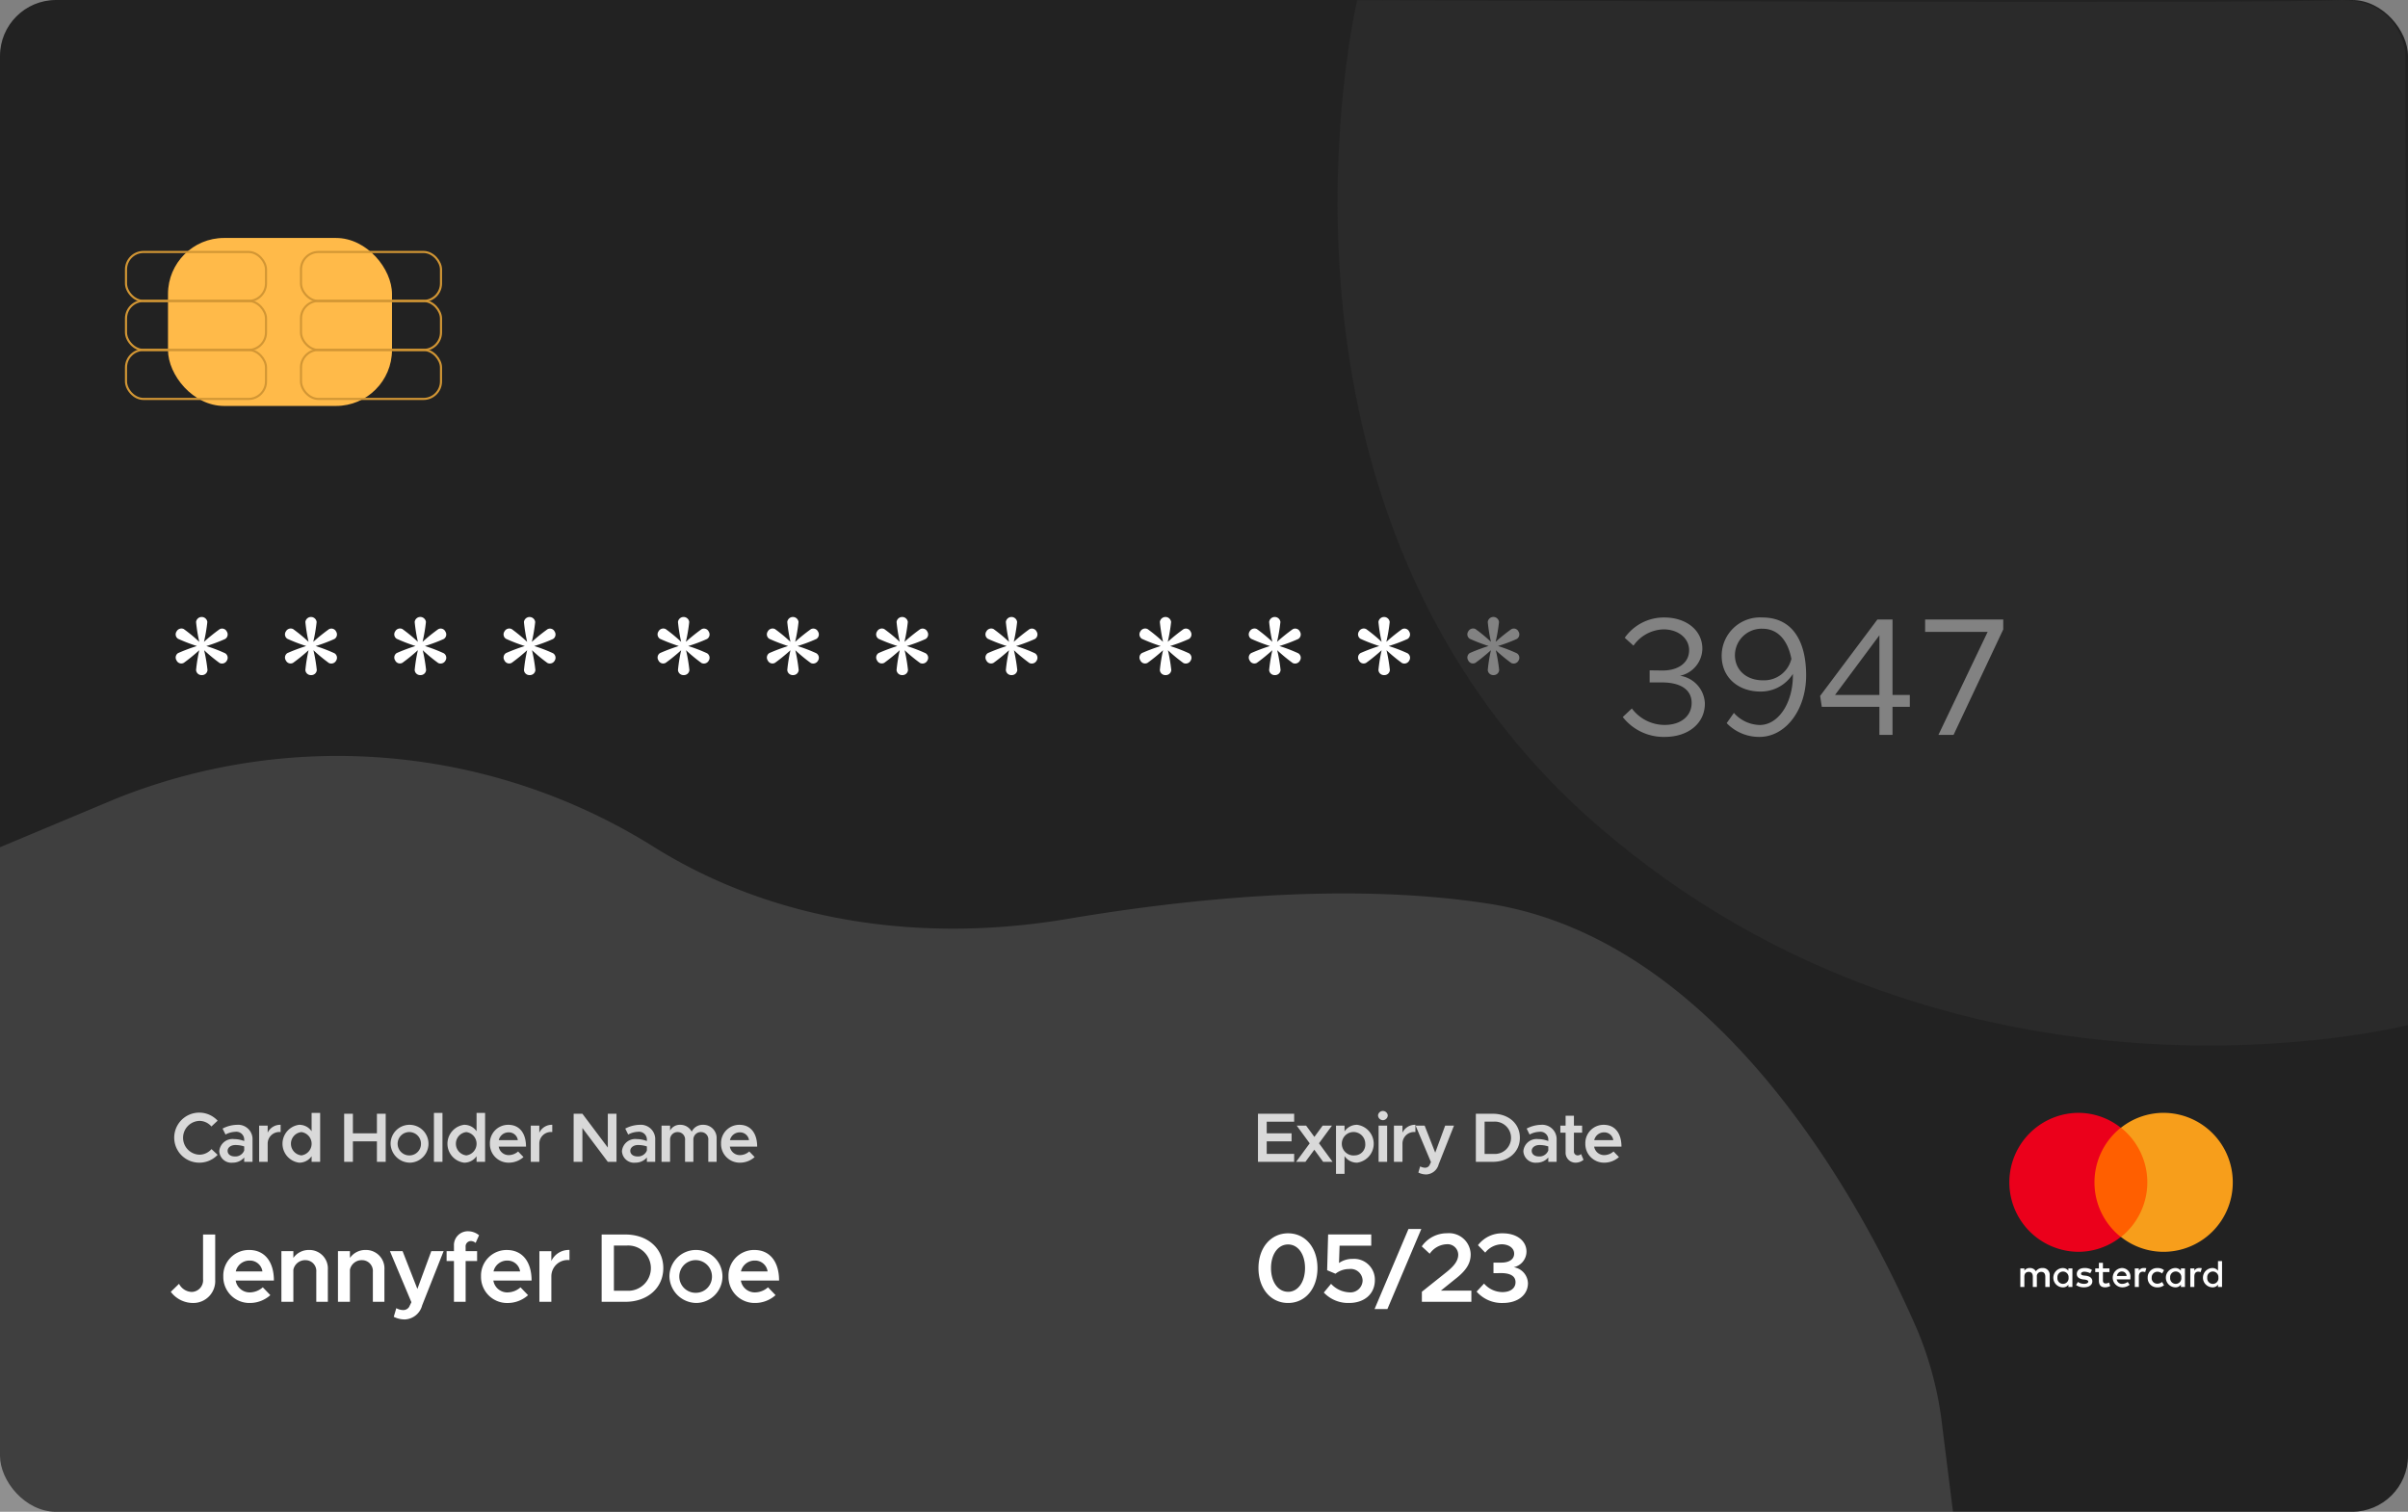 <svg xmlns="http://www.w3.org/2000/svg" xmlns:xlink="http://www.w3.org/1999/xlink" width="344" height="216" viewBox="0 0 344 216">
  <rect x="0" y="0" width="344" height="216" fill="#808080" stroke="none"/>
  <defs>
    <clipPath id="clip-path">
      <rect id="Rectangle_540" data-name="Rectangle 540" width="32" height="25" transform="translate(303 183)" fill="#fff"/>
    </clipPath>
  </defs>
  <g id="Group_1783" data-name="Group 1783" transform="translate(-4916 -2171)">
    <g id="Group_1782" data-name="Group 1782">
      <g id="Group_1780" data-name="Group 1780" transform="translate(4900 2147)">
        <g id="Group_1751" data-name="Group 1751">
          <g id="Group_1750" data-name="Group 1750">
            <rect id="Rectangle_539" data-name="Rectangle 539" width="344" height="216" rx="8" transform="translate(16 24)" fill="#222"/>
          </g>
          <path id="Path_12607" data-name="Path 12607" d="M220.641,161.837c-19.662-3.047-42.3-.834-60.142,2.177-20.25,3.418-41.387.75-59.021-10.238a85.084,85.084,0,0,0-76.823-6.981L8,153.775v94.949H287l-1.526-12.166a50.156,50.156,0,0,0-3.547-13.752C275.016,206.84,254.587,167.1,220.641,161.837Z" transform="translate(8 -8.724)" fill="#fff" opacity="0.13"/>
        </g>
        <g id="Group_1752" data-name="Group 1752" clip-path="url(#clip-path)">
          <path id="Path_12608" data-name="Path 12608" d="M308.817,207.876v-1.655a.968.968,0,0,0-1.042-1.048,1.079,1.079,0,0,0-.933.469.958.958,0,0,0-.878-.469.886.886,0,0,0-.769.386v-.331h-.576v2.648h.576v-1.462c0-.469.247-.689.631-.689s.577.248.577.689v1.462h.576v-1.462a.608.608,0,0,1,.631-.689c.384,0,.576.248.576.689v1.462Zm8.534-2.648h-.933v-.8h-.576v.8h-.521v.524h.521v1.214c0,.606.247.965.906.965a1.53,1.53,0,0,0,.713-.193l-.164-.5a.9.9,0,0,1-.494.138c-.275,0-.385-.165-.385-.441v-1.186h.933Zm4.885-.055a.772.772,0,0,0-.686.386v-.331h-.576v2.648h.576v-1.49c0-.441.192-.689.549-.689a1.626,1.626,0,0,1,.356.055l.165-.551A1.775,1.775,0,0,0,322.236,205.173Zm-7.382.276a1.874,1.874,0,0,0-1.07-.276c-.658,0-1.1.331-1.1.855,0,.441.329.689.9.772l.274.028c.3.055.467.138.467.275,0,.194-.22.331-.6.331a1.509,1.509,0,0,1-.878-.275l-.274.441a1.93,1.93,0,0,0,1.125.331c.768,0,1.207-.359,1.207-.855,0-.469-.356-.717-.9-.8l-.275-.027c-.247-.028-.439-.083-.439-.249,0-.193.192-.3.494-.3a1.964,1.964,0,0,1,.823.221Zm15.312-.276a.772.772,0,0,0-.686.386v-.331H328.9v2.648h.576v-1.49c0-.441.192-.689.549-.689a1.635,1.635,0,0,1,.357.055l.164-.551A1.77,1.77,0,0,0,330.166,205.173Zm-7.354,1.379a1.321,1.321,0,0,0,1.4,1.379,1.361,1.361,0,0,0,.933-.3l-.275-.468a1.107,1.107,0,0,1-.686.248.782.782,0,0,1-.8-.855.813.813,0,0,1,.8-.855,1.107,1.107,0,0,1,.686.248l.275-.469a1.365,1.365,0,0,0-.933-.3A1.321,1.321,0,0,0,322.812,206.552Zm5.324,0v-1.324h-.577v.331a.989.989,0,0,0-.823-.386,1.38,1.38,0,0,0,0,2.758.921.921,0,0,0,.823-.386v.331h.577Zm-2.113,0a.8.8,0,1,1,1.591,0,.8.8,0,1,1-1.591,0Zm-6.888-1.379a1.38,1.38,0,0,0,.028,2.758,1.669,1.669,0,0,0,1.07-.359l-.275-.413a1.308,1.308,0,0,1-.768.275.741.741,0,0,1-.8-.634h1.948v-.22A1.216,1.216,0,0,0,319.135,205.173Zm0,.5a.644.644,0,0,1,.659.635h-1.372A.7.7,0,0,1,319.135,205.669Zm14.3.883V204.18h-.577v1.379a.989.989,0,0,0-.823-.386,1.38,1.38,0,0,0,0,2.758.921.921,0,0,0,.823-.386v.331h.577Zm-2.113,0a.8.8,0,1,1,1.591,0,.8.8,0,1,1-1.591,0Zm-19.264,0v-1.324h-.576v.331a.989.989,0,0,0-.823-.386,1.38,1.38,0,0,0,0,2.758.921.921,0,0,0,.823-.386v.331h.576Zm-2.14,0a.8.8,0,1,1,1.592,0,.8.8,0,1,1-1.592,0Z" fill="#fff"/>
          <path id="Path_12609" data-name="Path 12609" d="M323.306,185.124h-8.644v15.609h8.644Z" fill="#ff5f00"/>
          <path id="Path_12610" data-name="Path 12610" d="M315.211,192.928a9.973,9.973,0,0,1,3.759-7.8A9.782,9.782,0,0,0,312.879,183a9.929,9.929,0,0,0,0,19.857,9.782,9.782,0,0,0,6.091-2.124A9.933,9.933,0,0,1,315.211,192.928Z" fill="#eb001b"/>
          <path id="Path_12611" data-name="Path 12611" d="M334.968,192.928a9.9,9.9,0,0,1-9.878,9.929A9.787,9.787,0,0,1,319,200.733a9.981,9.981,0,0,0,0-15.609A9.787,9.787,0,0,1,325.09,183,9.915,9.915,0,0,1,334.968,192.928Z" fill="#f79e1b"/>
        </g>
        <g id="Group_1753" data-name="Group 1753">
          <rect id="Rectangle_541" data-name="Rectangle 541" width="32" height="24" rx="8" transform="translate(40 58)" fill="#ffba49"/>
          <rect id="Rectangle_542" data-name="Rectangle 542" width="20" height="7" rx="2.5" transform="translate(34 60)" fill="none" stroke="#d29634" stroke-width="0.3"/>
          <rect id="Rectangle_543" data-name="Rectangle 543" width="20" height="7" rx="2.5" transform="translate(34 67)" fill="none" stroke="#d29634" stroke-width="0.3"/>
          <rect id="Rectangle_544" data-name="Rectangle 544" width="20" height="7" rx="2.5" transform="translate(34 74)" fill="none" stroke="#d29634" stroke-width="0.3"/>
          <rect id="Rectangle_545" data-name="Rectangle 545" width="20" height="7" rx="2.5" transform="translate(59 60)" fill="none" stroke="#d29634" stroke-width="0.3"/>
          <rect id="Rectangle_546" data-name="Rectangle 546" width="20" height="7" rx="2.5" transform="translate(59 67)" fill="none" stroke="#d29634" stroke-width="0.3"/>
          <rect id="Rectangle_547" data-name="Rectangle 547" width="20" height="7" rx="2.5" transform="translate(59 74)" fill="none" stroke="#d29634" stroke-width="0.3"/>
        </g>
        <path id="Path_12612" data-name="Path 12612" d="M44.827,120.456a.778.778,0,0,0,.816-.72,23.267,23.267,0,0,0-.48-2.832,22.83,22.83,0,0,0,2.208,1.824.78.78,0,0,0,1.032-.336.754.754,0,0,0-.24-1.056,22.3,22.3,0,0,0-2.688-1.032,22.245,22.245,0,0,0,2.688-1.008.759.759,0,0,0,.24-1.056.74.74,0,0,0-1.032-.336,26.154,26.154,0,0,0-2.232,1.8,23.267,23.267,0,0,0,.48-2.832.809.809,0,0,0-1.608,0,23.172,23.172,0,0,0,.456,2.832,22.832,22.832,0,0,0-2.208-1.824.78.78,0,0,0-1.032.336.749.749,0,0,0,.216,1.056,23.962,23.962,0,0,0,2.688,1.032,25.758,25.758,0,0,0-2.688,1.008.754.754,0,0,0-.216,1.056.74.74,0,0,0,1.032.336,25.846,25.846,0,0,0,2.208-1.8,23.172,23.172,0,0,0-.456,2.832A.778.778,0,0,0,44.827,120.456Zm15.614,0a.778.778,0,0,0,.816-.72,23.267,23.267,0,0,0-.48-2.832,22.83,22.83,0,0,0,2.208,1.824.78.78,0,0,0,1.032-.336.754.754,0,0,0-.24-1.056,22.3,22.3,0,0,0-2.688-1.032,22.245,22.245,0,0,0,2.688-1.008.759.759,0,0,0,.24-1.056.74.74,0,0,0-1.032-.336,26.155,26.155,0,0,0-2.232,1.8,23.267,23.267,0,0,0,.48-2.832.809.809,0,0,0-1.608,0,23.172,23.172,0,0,0,.456,2.832,22.832,22.832,0,0,0-2.208-1.824.78.78,0,0,0-1.032.336.749.749,0,0,0,.216,1.056,23.962,23.962,0,0,0,2.688,1.032,25.758,25.758,0,0,0-2.688,1.008.754.754,0,0,0-.216,1.056.74.74,0,0,0,1.032.336,25.846,25.846,0,0,0,2.208-1.8,23.172,23.172,0,0,0-.456,2.832A.778.778,0,0,0,60.44,120.456Zm15.614,0a.778.778,0,0,0,.816-.72,23.266,23.266,0,0,0-.48-2.832,22.83,22.83,0,0,0,2.208,1.824.78.78,0,0,0,1.032-.336.754.754,0,0,0-.24-1.056A22.3,22.3,0,0,0,76.7,116.3,22.245,22.245,0,0,0,79.39,115.3a.759.759,0,0,0,.24-1.056A.74.74,0,0,0,78.6,113.9a26.154,26.154,0,0,0-2.232,1.8,23.268,23.268,0,0,0,.48-2.832.809.809,0,0,0-1.608,0,23.173,23.173,0,0,0,.456,2.832,22.832,22.832,0,0,0-2.208-1.824.78.78,0,0,0-1.032.336.749.749,0,0,0,.216,1.056,23.962,23.962,0,0,0,2.688,1.032,25.758,25.758,0,0,0-2.688,1.008.754.754,0,0,0-.216,1.056.74.74,0,0,0,1.032.336,25.845,25.845,0,0,0,2.208-1.8,23.173,23.173,0,0,0-.456,2.832A.778.778,0,0,0,76.054,120.456Zm15.614,0a.778.778,0,0,0,.816-.72A23.266,23.266,0,0,0,92,116.9a22.83,22.83,0,0,0,2.208,1.824.78.78,0,0,0,1.032-.336.754.754,0,0,0-.24-1.056,22.3,22.3,0,0,0-2.688-1.032A22.245,22.245,0,0,0,95,115.3a.759.759,0,0,0,.24-1.056.74.74,0,0,0-1.032-.336,26.155,26.155,0,0,0-2.232,1.8,23.267,23.267,0,0,0,.48-2.832.809.809,0,0,0-1.608,0,23.172,23.172,0,0,0,.456,2.832A22.832,22.832,0,0,0,89.1,113.88a.78.78,0,0,0-1.032.336.749.749,0,0,0,.216,1.056,23.962,23.962,0,0,0,2.688,1.032,25.757,25.757,0,0,0-2.688,1.008.754.754,0,0,0-.216,1.056.74.74,0,0,0,1.032.336,25.845,25.845,0,0,0,2.208-1.8,23.172,23.172,0,0,0-.456,2.832A.778.778,0,0,0,91.668,120.456Zm22,0a.778.778,0,0,0,.816-.72,23.266,23.266,0,0,0-.48-2.832,22.83,22.83,0,0,0,2.208,1.824.78.78,0,0,0,1.032-.336.754.754,0,0,0-.24-1.056,22.3,22.3,0,0,0-2.688-1.032,22.245,22.245,0,0,0,2.688-1.008.759.759,0,0,0,.24-1.056.74.74,0,0,0-1.032-.336,26.154,26.154,0,0,0-2.232,1.8,23.268,23.268,0,0,0,.48-2.832.809.809,0,0,0-1.608,0,23.173,23.173,0,0,0,.456,2.832,22.832,22.832,0,0,0-2.208-1.824.78.78,0,0,0-1.032.336.749.749,0,0,0,.216,1.056,23.962,23.962,0,0,0,2.688,1.032,25.758,25.758,0,0,0-2.688,1.008.754.754,0,0,0-.216,1.056.74.74,0,0,0,1.032.336,25.845,25.845,0,0,0,2.208-1.8,23.173,23.173,0,0,0-.456,2.832A.778.778,0,0,0,113.67,120.456Zm15.614,0a.778.778,0,0,0,.816-.72,23.265,23.265,0,0,0-.48-2.832,22.83,22.83,0,0,0,2.208,1.824.78.78,0,0,0,1.032-.336.754.754,0,0,0-.24-1.056,22.3,22.3,0,0,0-2.688-1.032,22.244,22.244,0,0,0,2.688-1.008.759.759,0,0,0,.24-1.056.74.74,0,0,0-1.032-.336,26.154,26.154,0,0,0-2.232,1.8,23.265,23.265,0,0,0,.48-2.832.809.809,0,0,0-1.608,0,23.173,23.173,0,0,0,.456,2.832,22.832,22.832,0,0,0-2.208-1.824.78.78,0,0,0-1.032.336.749.749,0,0,0,.216,1.056,23.962,23.962,0,0,0,2.688,1.032,25.758,25.758,0,0,0-2.688,1.008.754.754,0,0,0-.216,1.056.74.74,0,0,0,1.032.336,25.846,25.846,0,0,0,2.208-1.8,23.173,23.173,0,0,0-.456,2.832A.778.778,0,0,0,129.284,120.456Zm15.614,0a.778.778,0,0,0,.816-.72,23.265,23.265,0,0,0-.48-2.832,22.83,22.83,0,0,0,2.208,1.824.78.78,0,0,0,1.032-.336.754.754,0,0,0-.24-1.056,22.3,22.3,0,0,0-2.688-1.032,22.244,22.244,0,0,0,2.688-1.008.759.759,0,0,0,.24-1.056.74.74,0,0,0-1.032-.336,26.151,26.151,0,0,0-2.232,1.8,23.268,23.268,0,0,0,.48-2.832.809.809,0,0,0-1.608,0,23.173,23.173,0,0,0,.456,2.832,22.833,22.833,0,0,0-2.208-1.824.78.78,0,0,0-1.032.336.749.749,0,0,0,.216,1.056A23.962,23.962,0,0,0,144.2,116.3a25.757,25.757,0,0,0-2.688,1.008.754.754,0,0,0-.216,1.056.74.74,0,0,0,1.032.336,25.845,25.845,0,0,0,2.208-1.8,23.173,23.173,0,0,0-.456,2.832A.778.778,0,0,0,144.9,120.456Zm15.613,0a.778.778,0,0,0,.816-.72,23.268,23.268,0,0,0-.48-2.832,22.831,22.831,0,0,0,2.208,1.824.78.78,0,0,0,1.032-.336.754.754,0,0,0-.24-1.056,22.3,22.3,0,0,0-2.688-1.032,22.246,22.246,0,0,0,2.688-1.008.759.759,0,0,0,.24-1.056.74.74,0,0,0-1.032-.336,26.156,26.156,0,0,0-2.232,1.8,23.268,23.268,0,0,0,.48-2.832.809.809,0,0,0-1.608,0,23.173,23.173,0,0,0,.456,2.832,22.831,22.831,0,0,0-2.208-1.824.78.78,0,0,0-1.032.336.749.749,0,0,0,.216,1.056,23.963,23.963,0,0,0,2.688,1.032,25.759,25.759,0,0,0-2.688,1.008.754.754,0,0,0-.216,1.056.74.74,0,0,0,1.032.336,25.845,25.845,0,0,0,2.208-1.8,23.173,23.173,0,0,0-.456,2.832A.778.778,0,0,0,160.511,120.456Zm22,0a.778.778,0,0,0,.816-.72,23.268,23.268,0,0,0-.48-2.832,22.831,22.831,0,0,0,2.208,1.824.78.78,0,0,0,1.032-.336.754.754,0,0,0-.24-1.056,22.3,22.3,0,0,0-2.688-1.032,22.246,22.246,0,0,0,2.688-1.008.759.759,0,0,0,.24-1.056.74.74,0,0,0-1.032-.336,26.156,26.156,0,0,0-2.232,1.8,23.268,23.268,0,0,0,.48-2.832.809.809,0,0,0-1.608,0,23.17,23.17,0,0,0,.456,2.832,22.831,22.831,0,0,0-2.208-1.824.78.78,0,0,0-1.032.336.749.749,0,0,0,.216,1.056,23.962,23.962,0,0,0,2.688,1.032,25.757,25.757,0,0,0-2.688,1.008.754.754,0,0,0-.216,1.056.74.74,0,0,0,1.032.336,25.845,25.845,0,0,0,2.208-1.8,23.17,23.17,0,0,0-.456,2.832A.778.778,0,0,0,182.514,120.456Zm15.614,0a.778.778,0,0,0,.816-.72,23.268,23.268,0,0,0-.48-2.832,22.831,22.831,0,0,0,2.208,1.824.78.78,0,0,0,1.032-.336.754.754,0,0,0-.24-1.056,22.3,22.3,0,0,0-2.688-1.032,22.246,22.246,0,0,0,2.688-1.008.759.759,0,0,0,.24-1.056.74.74,0,0,0-1.032-.336,26.156,26.156,0,0,0-2.232,1.8,23.268,23.268,0,0,0,.48-2.832.809.809,0,0,0-1.608,0,23.17,23.17,0,0,0,.456,2.832,22.831,22.831,0,0,0-2.208-1.824.78.78,0,0,0-1.032.336.749.749,0,0,0,.216,1.056,23.961,23.961,0,0,0,2.688,1.032,25.756,25.756,0,0,0-2.688,1.008.754.754,0,0,0-.216,1.056.74.74,0,0,0,1.032.336,25.845,25.845,0,0,0,2.208-1.8,23.17,23.17,0,0,0-.456,2.832A.778.778,0,0,0,198.128,120.456Zm15.613,0a.778.778,0,0,0,.816-.72,23.265,23.265,0,0,0-.48-2.832,22.83,22.83,0,0,0,2.208,1.824.78.78,0,0,0,1.032-.336.754.754,0,0,0-.24-1.056,22.3,22.3,0,0,0-2.688-1.032,22.244,22.244,0,0,0,2.688-1.008.759.759,0,0,0,.24-1.056.74.74,0,0,0-1.032-.336,26.154,26.154,0,0,0-2.232,1.8,23.265,23.265,0,0,0,.48-2.832.809.809,0,0,0-1.608,0,23.173,23.173,0,0,0,.456,2.832,22.833,22.833,0,0,0-2.208-1.824.78.78,0,0,0-1.032.336.749.749,0,0,0,.216,1.056,23.963,23.963,0,0,0,2.688,1.032,25.759,25.759,0,0,0-2.688,1.008.754.754,0,0,0-.216,1.056.74.74,0,0,0,1.032.336,25.848,25.848,0,0,0,2.208-1.8,23.173,23.173,0,0,0-.456,2.832A.778.778,0,0,0,213.741,120.456Zm15.614,0a.778.778,0,0,0,.816-.72,23.265,23.265,0,0,0-.48-2.832,22.83,22.83,0,0,0,2.208,1.824.78.78,0,0,0,1.032-.336.754.754,0,0,0-.24-1.056A22.3,22.3,0,0,0,230,116.3a22.244,22.244,0,0,0,2.688-1.008.759.759,0,0,0,.24-1.056.74.74,0,0,0-1.032-.336,26.151,26.151,0,0,0-2.232,1.8,23.268,23.268,0,0,0,.48-2.832.809.809,0,0,0-1.608,0,23.173,23.173,0,0,0,.456,2.832,22.833,22.833,0,0,0-2.208-1.824.78.78,0,0,0-1.032.336.749.749,0,0,0,.216,1.056,23.963,23.963,0,0,0,2.688,1.032,25.759,25.759,0,0,0-2.688,1.008.754.754,0,0,0-.216,1.056.74.74,0,0,0,1.032.336,25.845,25.845,0,0,0,2.208-1.8,23.173,23.173,0,0,0-.456,2.832A.778.778,0,0,0,229.355,120.456Zm24.467,8.832c3.432,0,5.736-1.992,5.736-4.752a4.157,4.157,0,0,0-3.552-3.984,4.018,4.018,0,0,0,3.192-3.864c0-2.64-2.3-4.464-5.448-4.464a6.835,6.835,0,0,0-5.64,2.9l1.248,1.128a5.412,5.412,0,0,1,4.3-2.328c2.064,0,3.648,1.248,3.648,2.976,0,1.872-1.656,2.928-3.864,2.9l-1.776-.024v1.728h1.752c2.592,0,4.248.984,4.248,2.928,0,1.872-1.536,3.144-3.84,3.144a5.849,5.849,0,0,1-4.7-2.352l-1.3,1.224A7.413,7.413,0,0,0,253.822,129.288Zm13.942-17.064a5.476,5.476,0,0,0-5.808,5.448c0,3.264,2.52,5.136,5.52,5.136a5.426,5.426,0,0,0,4.656-2.52v.216c0,3.96-2.088,7.08-4.728,7.08a5.052,5.052,0,0,1-3.7-1.728l-1.032,1.464a6.428,6.428,0,0,0,4.68,1.968c3.744,0,6.672-3.864,6.672-8.784C274.028,115.848,272.228,112.224,267.764,112.224Zm.048,8.976c-2.208,0-3.96-1.368-3.96-3.624a3.806,3.806,0,0,1,3.936-3.744c2.3,0,3.648,1.8,4.128,4.3A4.01,4.01,0,0,1,267.812,121.2Zm16.681,7.8h1.872v-4.008h2.472v-1.7h-2.472V112.512H284.2l-8.184,10.92.24,1.56h8.232Zm-6.336-5.712,6.336-8.52v8.52ZM292.919,129h2.16l7.1-15.072v-1.416h-11.16v1.776h8.928Z" fill="#fff"/>
        <path id="Path_12613" data-name="Path 12613" d="M44.5,190.12a3.581,3.581,0,0,0,2.59-1.12l-.88-.82a2.28,2.28,0,0,1-1.71.8,2.416,2.416,0,0,1,0-4.83,2.259,2.259,0,0,1,1.7.8l.89-.83a3.575,3.575,0,1,0-2.59,6Zm5.356-5.41a4.655,4.655,0,0,0-2.06.54l.42.85a3.166,3.166,0,0,1,1.4-.39,1.122,1.122,0,0,1,1.27,1.18v.14a4.145,4.145,0,0,0-1.45-.28,1.9,1.9,0,0,0-2.11,1.72,1.731,1.731,0,0,0,1.93,1.65,2.122,2.122,0,0,0,1.63-.74V190h1.19v-3.11A2.058,2.058,0,0,0,49.859,184.71Zm-.33,4.52c-.58,0-1.01-.31-1.01-.8s.49-.83,1.1-.83a3.933,3.933,0,0,1,1.27.2v.58A1.347,1.347,0,0,1,49.529,189.23Zm4.713-3.4v-1h-1.22V190h1.22v-2.61a1.659,1.659,0,0,1,1.85-1.64v-1.04A1.973,1.973,0,0,0,54.242,185.83Zm6.276-2.82v2.62a2.124,2.124,0,0,0-1.79-.92,2.729,2.729,0,0,0,0,5.41,2.124,2.124,0,0,0,1.79-.92v.8h1.22v-6.99Zm-1.46,6.07a1.675,1.675,0,0,1,0-3.33,1.679,1.679,0,0,1,0,3.33Zm10.79-5.95v2.8h-3.43v-2.8h-1.25V190h1.25v-2.93h3.43V190H71.1v-6.87Zm4.725,6.99a2.706,2.706,0,1,0-2.77-2.71A2.778,2.778,0,0,0,74.573,190.12Zm0-1.04a1.668,1.668,0,1,1,1.57-1.67A1.643,1.643,0,0,1,74.573,189.08Zm3.42.92h1.22v-6.99h-1.22Zm6.09-6.99v2.62a2.124,2.124,0,0,0-1.79-.92,2.729,2.729,0,0,0,0,5.41,2.124,2.124,0,0,0,1.79-.92v.8H85.3v-6.99Zm-1.46,6.07a1.675,1.675,0,0,1,0-3.33,1.679,1.679,0,0,1,0,3.33Zm6.055-.04a1.44,1.44,0,0,1-1.43-1.21h3.9c0-1.91-.93-3.12-2.53-3.12a2.61,2.61,0,0,0-2.63,2.69,2.662,2.662,0,0,0,2.7,2.72,3.131,3.131,0,0,0,2.1-.8l-.77-.8A2.039,2.039,0,0,1,88.679,189.04Zm-.01-3.25a1.285,1.285,0,0,1,1.31,1.11h-2.72A1.43,1.43,0,0,1,88.669,185.79Zm4.38.04v-1h-1.22V190h1.22v-2.61a1.659,1.659,0,0,1,1.85-1.64v-1.04A1.973,1.973,0,0,0,93.048,185.83Zm4.9,4.17H99.2v-4.83l3.63,4.83h1.24v-6.87h-1.24v4.83l-3.63-4.83h-1.25Zm9.437-5.29a4.655,4.655,0,0,0-2.06.54l.42.85a3.166,3.166,0,0,1,1.4-.39,1.122,1.122,0,0,1,1.27,1.18v.14a4.145,4.145,0,0,0-1.45-.28,1.9,1.9,0,0,0-2.11,1.72,1.731,1.731,0,0,0,1.93,1.65,2.122,2.122,0,0,0,1.63-.74V190h1.19v-3.11A2.058,2.058,0,0,0,107.385,184.71Zm-.33,4.52c-.58,0-1.01-.31-1.01-.8s.49-.83,1.1-.83a3.933,3.933,0,0,1,1.27.2v.58A1.347,1.347,0,0,1,107.055,189.23Zm9.433-4.52a1.743,1.743,0,0,0-1.67.98,1.81,1.81,0,0,0-1.65-.98,1.574,1.574,0,0,0-1.44.82v-.7h-1.22V190h1.22v-3.17a1.064,1.064,0,0,1,1.13-1.08,1.044,1.044,0,0,1,1.01,1.16V190h1.19v-3.17a1.059,1.059,0,0,1,1.13-1.08,1.042,1.042,0,0,1,1,1.16V190h1.19v-3.29A1.886,1.886,0,0,0,116.488,184.71Zm5.212,4.33a1.44,1.44,0,0,1-1.43-1.21h3.9c0-1.91-.93-3.12-2.53-3.12a2.61,2.61,0,0,0-2.63,2.69,2.662,2.662,0,0,0,2.7,2.72,3.131,3.131,0,0,0,2.1-.8l-.77-.8A2.039,2.039,0,0,1,121.7,189.04Zm-.01-3.25A1.285,1.285,0,0,1,123,186.9h-2.72A1.43,1.43,0,0,1,121.69,185.79Z" fill="#fff" opacity="0.8"/>
        <path id="Path_12614" data-name="Path 12614" d="M200.88,184.27v-1.14h-5.17V190h5.17v-1.14h-3.92v-1.79h3.55v-1.14h-3.55v-1.66Zm5.489,5.73-1.94-2.65,1.85-2.52h-1.33l-1.18,1.61-1.18-1.61h-1.34l1.85,2.53-1.94,2.64h1.33l1.27-1.73,1.26,1.73Zm3.508-5.29a2.122,2.122,0,0,0-1.8.94v-.82h-1.22v6.89h1.22v-2.54a2.122,2.122,0,0,0,1.8.94,2.729,2.729,0,0,0,0-5.41Zm-.33,4.37a1.675,1.675,0,1,1,1.49-1.67A1.53,1.53,0,0,1,209.547,189.08Zm4.015-5.03a.707.707,0,0,0,.69-.7.7.7,0,0,0-1.39,0A.709.709,0,0,0,213.562,184.05Zm-.62,5.95h1.22v-5.17h-1.22Zm3.41-4.17v-1h-1.22V190h1.22v-2.61a1.659,1.659,0,0,1,1.85-1.64v-1.04A1.973,1.973,0,0,0,216.352,185.83Zm3.4,5.97a1.911,1.911,0,0,0,1.77-1.44l2.19-5.53h-1.26l-1.42,3.86-1.51-3.86h-1.29l2.19,5.21-.22.46a.7.7,0,0,1-.66.34,1.483,1.483,0,0,1-.66-.19l-.26.88A2.479,2.479,0,0,0,219.748,191.8Zm7.083-1.8h2.42c2.27,0,3.87-1.43,3.87-3.44s-1.6-3.43-3.87-3.43h-2.42Zm1.25-1.13v-4.61h1.3a2.311,2.311,0,1,1,0,4.61Zm8.069-4.16a4.655,4.655,0,0,0-2.06.54l.42.85a3.166,3.166,0,0,1,1.4-.39,1.122,1.122,0,0,1,1.27,1.18v.14a4.145,4.145,0,0,0-1.45-.28,1.9,1.9,0,0,0-2.11,1.72,1.731,1.731,0,0,0,1.93,1.65,2.122,2.122,0,0,0,1.63-.74V190h1.19v-3.11A2.058,2.058,0,0,0,236.15,184.71Zm-.33,4.52c-.58,0-1.01-.31-1.01-.8s.49-.83,1.1-.83a3.933,3.933,0,0,1,1.27.2v.58A1.347,1.347,0,0,1,235.82,189.23Zm6.043-.34a.738.738,0,0,1-.51.19.544.544,0,0,1-.51-.6v-2.64h1.17v-1.01h-1.17v-1.42h-1.19v1.42h-.75v1.01h.75v2.79a1.415,1.415,0,0,0,1.46,1.49,1.757,1.757,0,0,0,1.1-.41Zm3.3.15a1.44,1.44,0,0,1-1.43-1.21h3.9c0-1.91-.93-3.12-2.53-3.12a2.61,2.61,0,0,0-2.63,2.69,2.662,2.662,0,0,0,2.7,2.72,3.131,3.131,0,0,0,2.1-.8l-.77-.8A2.039,2.039,0,0,1,245.162,189.04Zm-.01-3.25a1.285,1.285,0,0,1,1.31,1.11h-2.72A1.43,1.43,0,0,1,245.152,185.79Z" fill="#fff" opacity="0.8"/>
        <path id="Path_12615" data-name="Path 12615" d="M43.537,210.168a3.129,3.129,0,0,0,3.206-3.3v-6.482H45.007v6.37a1.666,1.666,0,0,1-1.624,1.834,2.123,2.123,0,0,1-1.806-1.162L40.4,208.572A3.969,3.969,0,0,0,43.537,210.168Zm8.132-1.512a2.016,2.016,0,0,1-2-1.694h5.46c0-2.674-1.3-4.368-3.542-4.368A3.654,3.654,0,0,0,47.9,206.36a3.727,3.727,0,0,0,3.78,3.808,4.384,4.384,0,0,0,2.94-1.12l-1.078-1.12A2.855,2.855,0,0,1,51.668,208.656Zm-.014-4.55a1.8,1.8,0,0,1,1.834,1.554H49.681A2,2,0,0,1,51.654,204.106Zm8.493-1.512a2.691,2.691,0,0,0-2.24,1.134v-.966H56.2V210h1.708v-4.578a1.714,1.714,0,0,1,1.75-1.372,1.545,1.545,0,0,1,1.526,1.68V210h1.652v-4.606A2.633,2.633,0,0,0,60.147,202.594Zm8.082,0a2.691,2.691,0,0,0-2.24,1.134v-.966H64.281V210h1.708v-4.578a1.714,1.714,0,0,1,1.75-1.372,1.545,1.545,0,0,1,1.526,1.68V210h1.652v-4.606A2.633,2.633,0,0,0,68.229,202.594Zm5.6,9.926a2.675,2.675,0,0,0,2.478-2.016l3.066-7.742H77.614l-1.988,5.4-2.114-5.4H71.705l3.066,7.294-.308.644a.973.973,0,0,1-.924.476,2.076,2.076,0,0,1-.924-.266l-.364,1.232A3.471,3.471,0,0,0,73.834,212.52Zm8.687-10.36a.761.761,0,0,1,.714-.84,1.033,1.033,0,0,1,.714.266l.49-1.092a2.46,2.46,0,0,0-1.54-.574,1.981,1.981,0,0,0-2.044,2.086v.756H79.8v1.414h1.05V210H82.52v-5.824h1.638v-1.414H82.52Zm5.964,6.5a2.016,2.016,0,0,1-2-1.694h5.46c0-2.674-1.3-4.368-3.542-4.368a3.654,3.654,0,0,0-3.682,3.766,3.727,3.727,0,0,0,3.78,3.808,4.384,4.384,0,0,0,2.94-1.12l-1.078-1.12A2.855,2.855,0,0,1,88.484,208.656Zm-.014-4.55A1.8,1.8,0,0,1,90.3,205.66H86.5A2,2,0,0,1,88.47,204.106Zm6.295.056v-1.4H93.057V210h1.708v-3.654a2.323,2.323,0,0,1,2.59-2.3v-1.456A2.763,2.763,0,0,0,94.765,204.162ZM101.951,210h3.388c3.178,0,5.418-2,5.418-4.816s-2.24-4.8-5.418-4.8h-3.388Zm1.75-1.582v-6.454h1.82a3.235,3.235,0,1,1,0,6.454Zm11.81,1.75a3.788,3.788,0,1,0-3.878-3.794A3.889,3.889,0,0,0,115.511,210.168Zm0-1.456a2.335,2.335,0,1,1,2.2-2.338A2.3,2.3,0,0,1,115.511,208.712Zm8.326-.056a2.016,2.016,0,0,1-2-1.694h5.46c0-2.674-1.3-4.368-3.542-4.368a3.654,3.654,0,0,0-3.682,3.766,3.727,3.727,0,0,0,3.78,3.808,4.384,4.384,0,0,0,2.94-1.12l-1.078-1.12A2.855,2.855,0,0,1,123.837,208.656Zm-.014-4.55a1.8,1.8,0,0,1,1.834,1.554h-3.808A2,2,0,0,1,123.823,204.106Z" fill="#fff"/>
        <path id="Path_12616" data-name="Path 12616" d="M200.01,210.168c2.464,0,4.2-2.058,4.2-4.984s-1.736-4.97-4.2-4.97-4.228,2.058-4.228,4.97S197.532,210.168,200.01,210.168Zm0-1.6c-1.428,0-2.436-1.4-2.436-3.388s1.008-3.374,2.436-3.374,2.422,1.386,2.422,3.374S201.424,208.572,200.01,208.572Zm8.7,1.6c2.2,0,3.7-1.288,3.7-3.276a2.972,2.972,0,0,0-3.178-3.024,3.346,3.346,0,0,0-1.946.588l.084-2.478h4.522v-1.6h-6.16l-.14,5.11,1.19.5a3.161,3.161,0,0,1,1.96-.672,1.7,1.7,0,0,1,1.918,1.638,1.745,1.745,0,0,1-1.918,1.694,3.76,3.76,0,0,1-2.59-1.218l-1.036,1.246A4.779,4.779,0,0,0,208.705,210.168Zm3.656.868H214.2l4.844-11.438h-1.834ZM219.125,210h7.07v-1.6h-4.354l2.016-1.624c1.652-1.274,2.24-2.3,2.24-3.57a3.088,3.088,0,0,0-3.36-3,4.36,4.36,0,0,0-3.626,1.876l1.134,1.05a3.1,3.1,0,0,1,2.436-1.358,1.52,1.52,0,0,1,1.638,1.47c0,.784-.434,1.512-1.652,2.492l-3.542,2.828Zm11.57.168c2.17,0,3.584-1.176,3.584-2.828a2.389,2.389,0,0,0-2.03-2.282,2.3,2.3,0,0,0,1.82-2.226c0-1.526-1.358-2.618-3.4-2.618a4.312,4.312,0,0,0-3.528,1.694l1.036,1.064a3.079,3.079,0,0,1,2.338-1.19c1.036,0,1.792.546,1.792,1.33,0,.84-.742,1.3-1.876,1.288h-1.078v1.512l1.078-.014c1.358,0,2.072.448,2.072,1.3s-.714,1.414-1.862,1.414a3.5,3.5,0,0,1-2.632-1.218l-1.064,1.148A4.779,4.779,0,0,0,230.7,210.168Z" fill="#fff"/>
      </g>
    </g>
    <path id="Path_12619" data-name="Path 12619" d="M5110.061,2171.207s-17.386,73.221,34.437,118.022,115.682,28.419,115.682,28.419l-.383-139.081s-.906-7.886-9.911-7.353S5110.061,2171.207,5110.061,2171.207Z" transform="translate(-0.179 -0.188)" fill="#2f2f2f" opacity="0.6"/>
  </g>
</svg>
